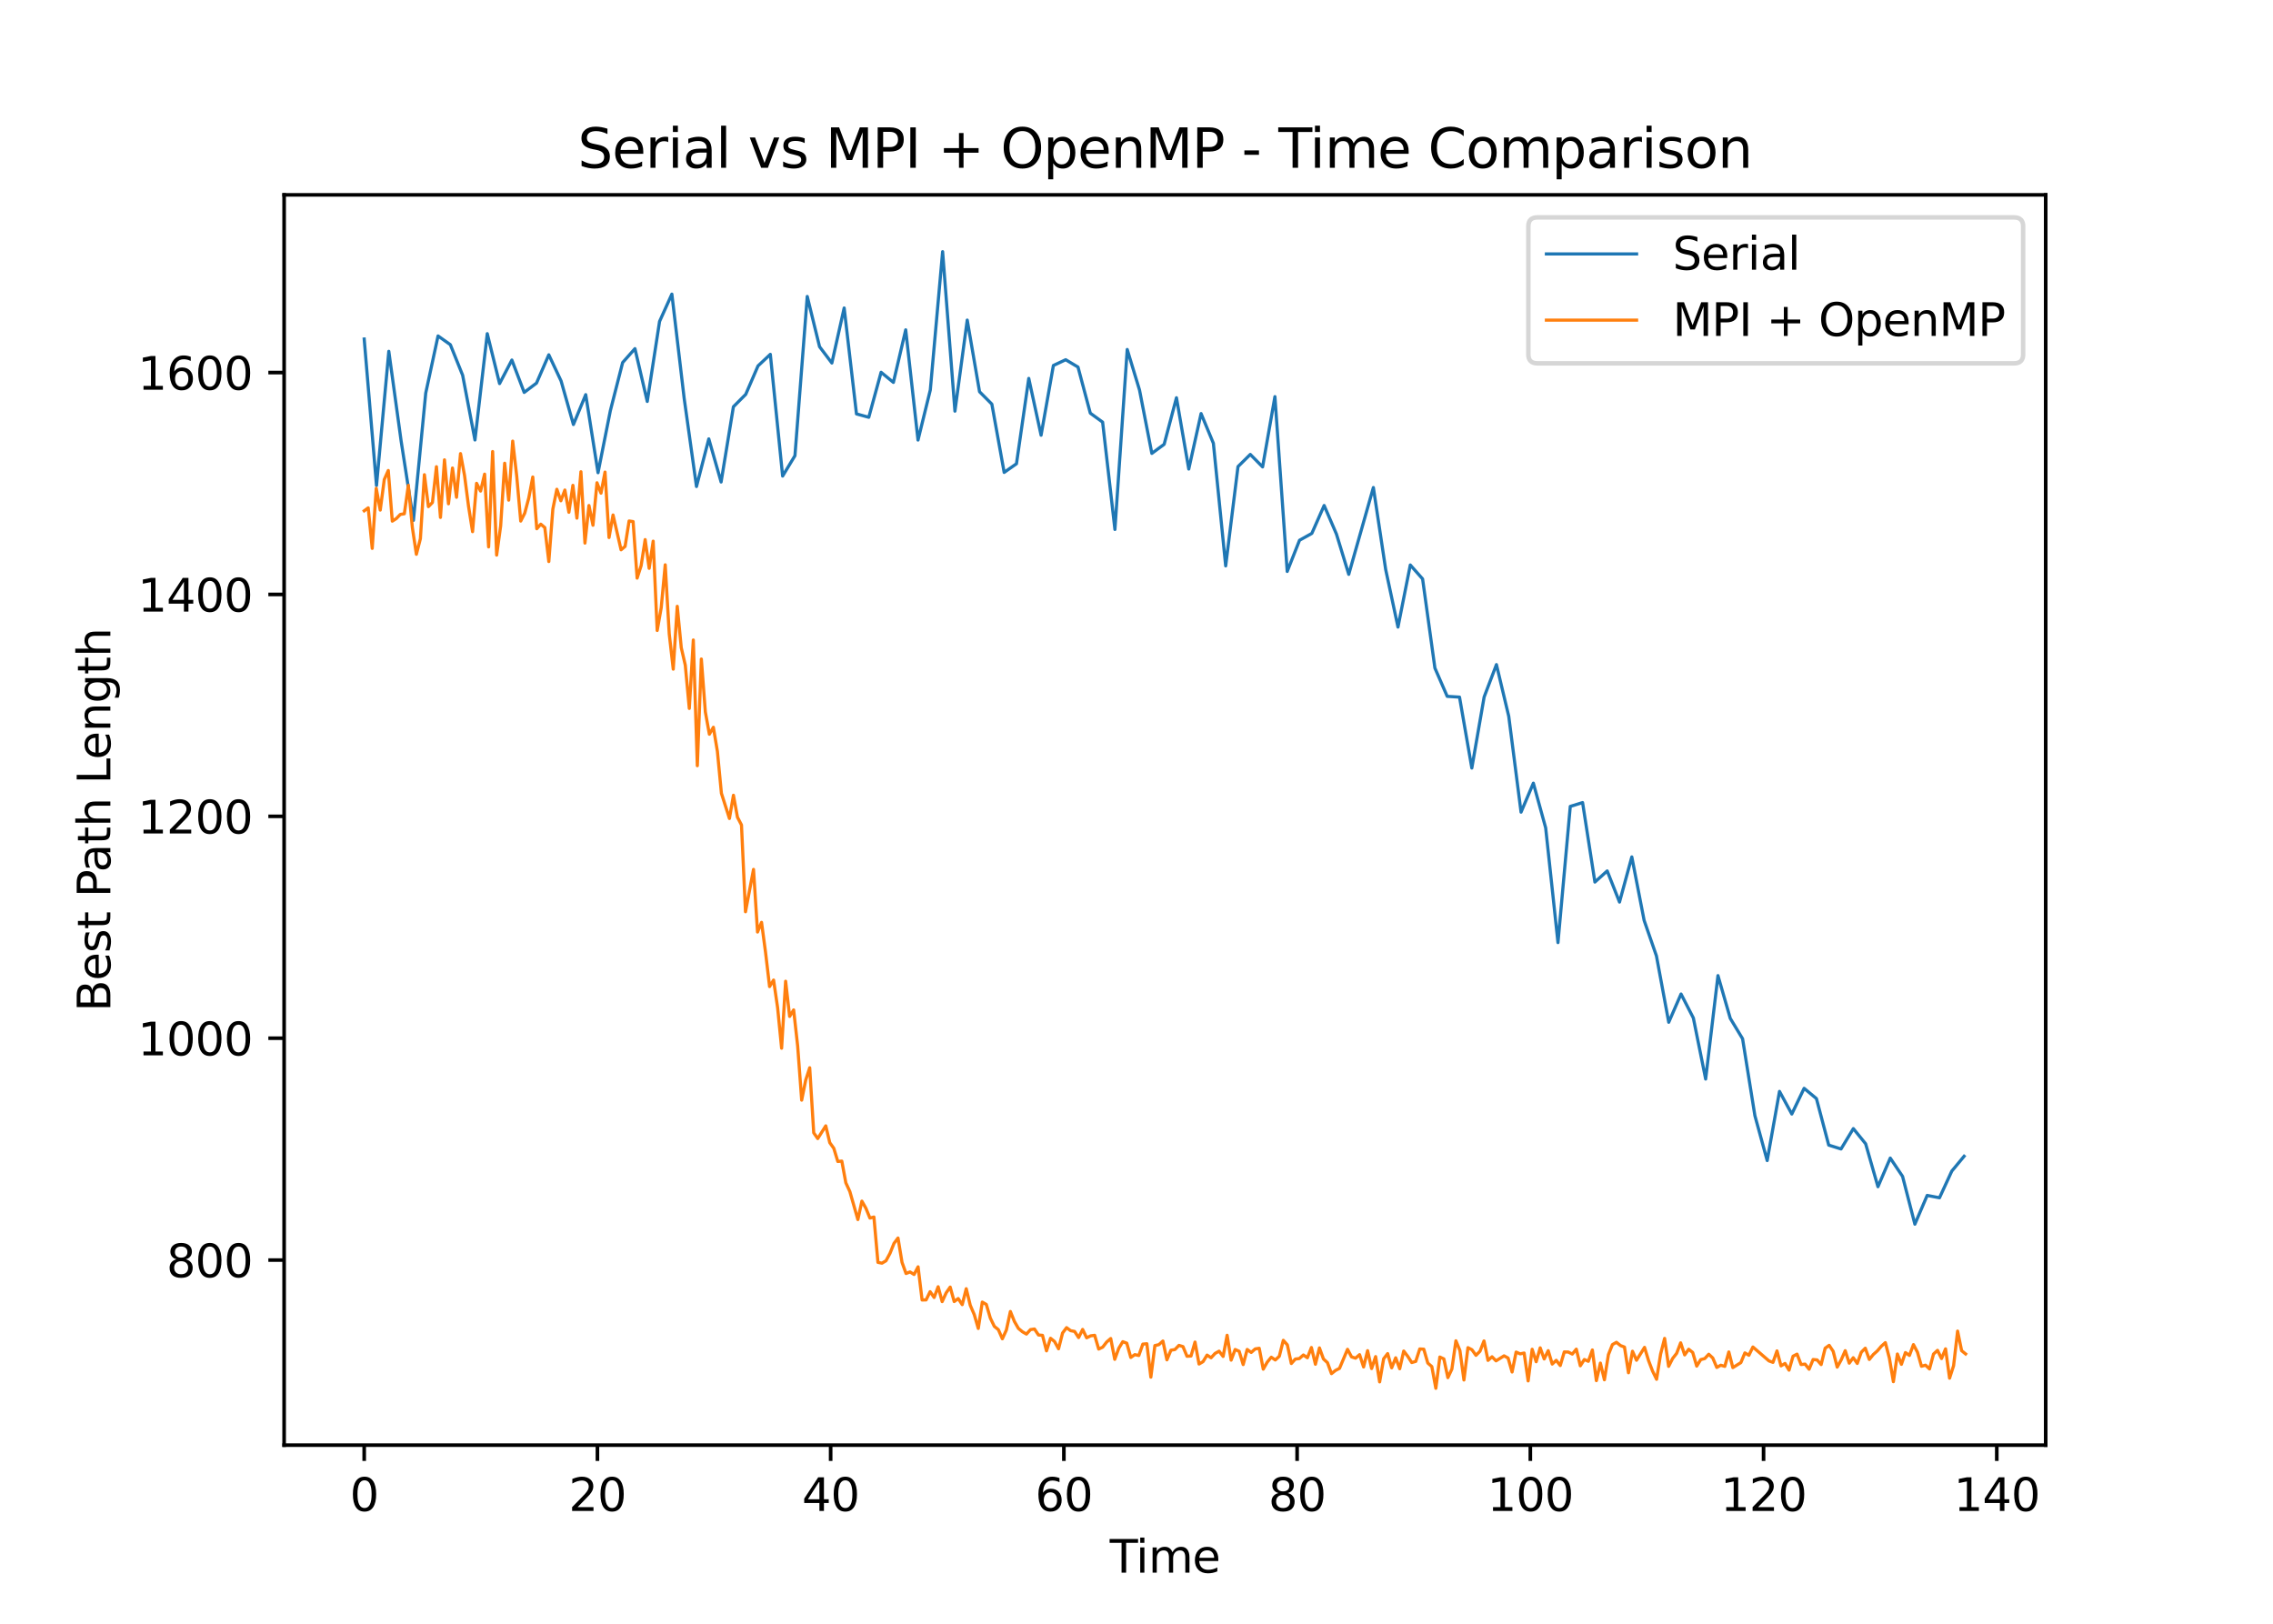 <?xml version="1.0" encoding="utf-8" standalone="no"?>
<!DOCTYPE svg PUBLIC "-//W3C//DTD SVG 1.1//EN"
  "http://www.w3.org/Graphics/SVG/1.1/DTD/svg11.dtd">
<svg xmlns:xlink="http://www.w3.org/1999/xlink" width="504pt" height="360pt" viewBox="0 0 504 360" xmlns="http://www.w3.org/2000/svg" version="1.1">
 <defs>
  <style type="text/css">*{stroke-linejoin: round; stroke-linecap: butt}</style>
 </defs>
 <g id="figure_1">
  <g id="patch_1">
   <path d="M 0 360 
L 504 360 
L 504 0 
L 0 0 
z
" style="fill: #ffffff"/>
  </g>
  <g id="axes_1">
   <g id="patch_2">
    <path d="M 63 320.4 
L 453.6 320.4 
L 453.6 43.2 
L 63 43.2 
z
" style="fill: #ffffff"/>
   </g>
   <g id="matplotlib.axis_1">
    <g id="xtick_1">
     <g id="line2d_1">
      <defs>
       <path id="m9b9da692f6" d="M 0 0 
L 0 3.5 
" style="stroke: #000000; stroke-width: 0.8"/>
      </defs>
      <g>
       <use xlink:href="#m9b9da692f6" x="80.755" y="320.4" style="stroke: #000000; stroke-width: 0.8"/>
      </g>
     </g>
     <g id="text_1">
      <!-- 0 -->
      <g transform="translate(77.573 334.998) scale(0.1 -0.1)">
       <defs>
        <path id="DejaVuSans-30" d="M 2034 4250 
Q 1547 4250 1301 3770 
Q 1056 3291 1056 2328 
Q 1056 1369 1301 889 
Q 1547 409 2034 409 
Q 2525 409 2770 889 
Q 3016 1369 3016 2328 
Q 3016 3291 2770 3770 
Q 2525 4250 2034 4250 
z
M 2034 4750 
Q 2819 4750 3233 4129 
Q 3647 3509 3647 2328 
Q 3647 1150 3233 529 
Q 2819 -91 2034 -91 
Q 1250 -91 836 529 
Q 422 1150 422 2328 
Q 422 3509 836 4129 
Q 1250 4750 2034 4750 
z
" transform="scale(0.016)"/>
       </defs>
       <use xlink:href="#DejaVuSans-30"/>
      </g>
     </g>
    </g>
    <g id="xtick_2">
     <g id="line2d_2">
      <g>
       <use xlink:href="#m9b9da692f6" x="132.469" y="320.4" style="stroke: #000000; stroke-width: 0.8"/>
      </g>
     </g>
     <g id="text_2">
      <!-- 20 -->
      <g transform="translate(126.106 334.998) scale(0.1 -0.1)">
       <defs>
        <path id="DejaVuSans-32" d="M 1228 531 
L 3431 531 
L 3431 0 
L 469 0 
L 469 531 
Q 828 903 1448 1529 
Q 2069 2156 2228 2338 
Q 2531 2678 2651 2914 
Q 2772 3150 2772 3378 
Q 2772 3750 2511 3984 
Q 2250 4219 1831 4219 
Q 1534 4219 1204 4116 
Q 875 4013 500 3803 
L 500 4441 
Q 881 4594 1212 4672 
Q 1544 4750 1819 4750 
Q 2544 4750 2975 4387 
Q 3406 4025 3406 3419 
Q 3406 3131 3298 2873 
Q 3191 2616 2906 2266 
Q 2828 2175 2409 1742 
Q 1991 1309 1228 531 
z
" transform="scale(0.016)"/>
       </defs>
       <use xlink:href="#DejaVuSans-32"/>
       <use xlink:href="#DejaVuSans-30" x="63.623"/>
      </g>
     </g>
    </g>
    <g id="xtick_3">
     <g id="line2d_3">
      <g>
       <use xlink:href="#m9b9da692f6" x="184.183" y="320.4" style="stroke: #000000; stroke-width: 0.8"/>
      </g>
     </g>
     <g id="text_3">
      <!-- 40 -->
      <g transform="translate(177.821 334.998) scale(0.1 -0.1)">
       <defs>
        <path id="DejaVuSans-34" d="M 2419 4116 
L 825 1625 
L 2419 1625 
L 2419 4116 
z
M 2253 4666 
L 3047 4666 
L 3047 1625 
L 3713 1625 
L 3713 1100 
L 3047 1100 
L 3047 0 
L 2419 0 
L 2419 1100 
L 313 1100 
L 313 1709 
L 2253 4666 
z
" transform="scale(0.016)"/>
       </defs>
       <use xlink:href="#DejaVuSans-34"/>
       <use xlink:href="#DejaVuSans-30" x="63.623"/>
      </g>
     </g>
    </g>
    <g id="xtick_4">
     <g id="line2d_4">
      <g>
       <use xlink:href="#m9b9da692f6" x="235.897" y="320.4" style="stroke: #000000; stroke-width: 0.8"/>
      </g>
     </g>
     <g id="text_4">
      <!-- 60 -->
      <g transform="translate(229.535 334.998) scale(0.1 -0.1)">
       <defs>
        <path id="DejaVuSans-36" d="M 2113 2584 
Q 1688 2584 1439 2293 
Q 1191 2003 1191 1497 
Q 1191 994 1439 701 
Q 1688 409 2113 409 
Q 2538 409 2786 701 
Q 3034 994 3034 1497 
Q 3034 2003 2786 2293 
Q 2538 2584 2113 2584 
z
M 3366 4563 
L 3366 3988 
Q 3128 4100 2886 4159 
Q 2644 4219 2406 4219 
Q 1781 4219 1451 3797 
Q 1122 3375 1075 2522 
Q 1259 2794 1537 2939 
Q 1816 3084 2150 3084 
Q 2853 3084 3261 2657 
Q 3669 2231 3669 1497 
Q 3669 778 3244 343 
Q 2819 -91 2113 -91 
Q 1303 -91 875 529 
Q 447 1150 447 2328 
Q 447 3434 972 4092 
Q 1497 4750 2381 4750 
Q 2619 4750 2861 4703 
Q 3103 4656 3366 4563 
z
" transform="scale(0.016)"/>
       </defs>
       <use xlink:href="#DejaVuSans-36"/>
       <use xlink:href="#DejaVuSans-30" x="63.623"/>
      </g>
     </g>
    </g>
    <g id="xtick_5">
     <g id="line2d_5">
      <g>
       <use xlink:href="#m9b9da692f6" x="287.612" y="320.4" style="stroke: #000000; stroke-width: 0.8"/>
      </g>
     </g>
     <g id="text_5">
      <!-- 80 -->
      <g transform="translate(281.249 334.998) scale(0.1 -0.1)">
       <defs>
        <path id="DejaVuSans-38" d="M 2034 2216 
Q 1584 2216 1326 1975 
Q 1069 1734 1069 1313 
Q 1069 891 1326 650 
Q 1584 409 2034 409 
Q 2484 409 2743 651 
Q 3003 894 3003 1313 
Q 3003 1734 2745 1975 
Q 2488 2216 2034 2216 
z
M 1403 2484 
Q 997 2584 770 2862 
Q 544 3141 544 3541 
Q 544 4100 942 4425 
Q 1341 4750 2034 4750 
Q 2731 4750 3128 4425 
Q 3525 4100 3525 3541 
Q 3525 3141 3298 2862 
Q 3072 2584 2669 2484 
Q 3125 2378 3379 2068 
Q 3634 1759 3634 1313 
Q 3634 634 3220 271 
Q 2806 -91 2034 -91 
Q 1263 -91 848 271 
Q 434 634 434 1313 
Q 434 1759 690 2068 
Q 947 2378 1403 2484 
z
M 1172 3481 
Q 1172 3119 1398 2916 
Q 1625 2713 2034 2713 
Q 2441 2713 2670 2916 
Q 2900 3119 2900 3481 
Q 2900 3844 2670 4047 
Q 2441 4250 2034 4250 
Q 1625 4250 1398 4047 
Q 1172 3844 1172 3481 
z
" transform="scale(0.016)"/>
       </defs>
       <use xlink:href="#DejaVuSans-38"/>
       <use xlink:href="#DejaVuSans-30" x="63.623"/>
      </g>
     </g>
    </g>
    <g id="xtick_6">
     <g id="line2d_6">
      <g>
       <use xlink:href="#m9b9da692f6" x="339.326" y="320.4" style="stroke: #000000; stroke-width: 0.8"/>
      </g>
     </g>
     <g id="text_6">
      <!-- 100 -->
      <g transform="translate(329.782 334.998) scale(0.1 -0.1)">
       <defs>
        <path id="DejaVuSans-31" d="M 794 531 
L 1825 531 
L 1825 4091 
L 703 3866 
L 703 4441 
L 1819 4666 
L 2450 4666 
L 2450 531 
L 3481 531 
L 3481 0 
L 794 0 
L 794 531 
z
" transform="scale(0.016)"/>
       </defs>
       <use xlink:href="#DejaVuSans-31"/>
       <use xlink:href="#DejaVuSans-30" x="63.623"/>
       <use xlink:href="#DejaVuSans-30" x="127.246"/>
      </g>
     </g>
    </g>
    <g id="xtick_7">
     <g id="line2d_7">
      <g>
       <use xlink:href="#m9b9da692f6" x="391.04" y="320.4" style="stroke: #000000; stroke-width: 0.8"/>
      </g>
     </g>
     <g id="text_7">
      <!-- 120 -->
      <g transform="translate(381.496 334.998) scale(0.1 -0.1)">
       <use xlink:href="#DejaVuSans-31"/>
       <use xlink:href="#DejaVuSans-32" x="63.623"/>
       <use xlink:href="#DejaVuSans-30" x="127.246"/>
      </g>
     </g>
    </g>
    <g id="xtick_8">
     <g id="line2d_8">
      <g>
       <use xlink:href="#m9b9da692f6" x="442.754" y="320.4" style="stroke: #000000; stroke-width: 0.8"/>
      </g>
     </g>
     <g id="text_8">
      <!-- 140 -->
      <g transform="translate(433.211 334.998) scale(0.1 -0.1)">
       <use xlink:href="#DejaVuSans-31"/>
       <use xlink:href="#DejaVuSans-34" x="63.623"/>
       <use xlink:href="#DejaVuSans-30" x="127.246"/>
      </g>
     </g>
    </g>
    <g id="text_9">
     <!-- Time -->
     <g transform="translate(246.066 348.677) scale(0.1 -0.1)">
      <defs>
       <path id="DejaVuSans-54" d="M -19 4666 
L 3928 4666 
L 3928 4134 
L 2272 4134 
L 2272 0 
L 1638 0 
L 1638 4134 
L -19 4134 
L -19 4666 
z
" transform="scale(0.016)"/>
       <path id="DejaVuSans-69" d="M 603 3500 
L 1178 3500 
L 1178 0 
L 603 0 
L 603 3500 
z
M 603 4863 
L 1178 4863 
L 1178 4134 
L 603 4134 
L 603 4863 
z
" transform="scale(0.016)"/>
       <path id="DejaVuSans-6d" d="M 3328 2828 
Q 3544 3216 3844 3400 
Q 4144 3584 4550 3584 
Q 5097 3584 5394 3201 
Q 5691 2819 5691 2113 
L 5691 0 
L 5113 0 
L 5113 2094 
Q 5113 2597 4934 2840 
Q 4756 3084 4391 3084 
Q 3944 3084 3684 2787 
Q 3425 2491 3425 1978 
L 3425 0 
L 2847 0 
L 2847 2094 
Q 2847 2600 2669 2842 
Q 2491 3084 2119 3084 
Q 1678 3084 1418 2786 
Q 1159 2488 1159 1978 
L 1159 0 
L 581 0 
L 581 3500 
L 1159 3500 
L 1159 2956 
Q 1356 3278 1631 3431 
Q 1906 3584 2284 3584 
Q 2666 3584 2933 3390 
Q 3200 3197 3328 2828 
z
" transform="scale(0.016)"/>
       <path id="DejaVuSans-65" d="M 3597 1894 
L 3597 1613 
L 953 1613 
Q 991 1019 1311 708 
Q 1631 397 2203 397 
Q 2534 397 2845 478 
Q 3156 559 3463 722 
L 3463 178 
Q 3153 47 2828 -22 
Q 2503 -91 2169 -91 
Q 1331 -91 842 396 
Q 353 884 353 1716 
Q 353 2575 817 3079 
Q 1281 3584 2069 3584 
Q 2775 3584 3186 3129 
Q 3597 2675 3597 1894 
z
M 3022 2063 
Q 3016 2534 2758 2815 
Q 2500 3097 2075 3097 
Q 1594 3097 1305 2825 
Q 1016 2553 972 2059 
L 3022 2063 
z
" transform="scale(0.016)"/>
      </defs>
      <use xlink:href="#DejaVuSans-54"/>
      <use xlink:href="#DejaVuSans-69" x="57.959"/>
      <use xlink:href="#DejaVuSans-6d" x="85.742"/>
      <use xlink:href="#DejaVuSans-65" x="183.154"/>
     </g>
    </g>
   </g>
   <g id="matplotlib.axis_2">
    <g id="ytick_1">
     <g id="line2d_9">
      <defs>
       <path id="m397fc8964d" d="M 0 0 
L -3.5 0 
" style="stroke: #000000; stroke-width: 0.8"/>
      </defs>
      <g>
       <use xlink:href="#m397fc8964d" x="63" y="279.371" style="stroke: #000000; stroke-width: 0.8"/>
      </g>
     </g>
     <g id="text_10">
      <!-- 800 -->
      <g transform="translate(36.913 283.171) scale(0.1 -0.1)">
       <use xlink:href="#DejaVuSans-38"/>
       <use xlink:href="#DejaVuSans-30" x="63.623"/>
       <use xlink:href="#DejaVuSans-30" x="127.246"/>
      </g>
     </g>
    </g>
    <g id="ytick_2">
     <g id="line2d_10">
      <g>
       <use xlink:href="#m397fc8964d" x="63" y="230.18" style="stroke: #000000; stroke-width: 0.8"/>
      </g>
     </g>
     <g id="text_11">
      <!-- 1000 -->
      <g transform="translate(30.55 233.979) scale(0.1 -0.1)">
       <use xlink:href="#DejaVuSans-31"/>
       <use xlink:href="#DejaVuSans-30" x="63.623"/>
       <use xlink:href="#DejaVuSans-30" x="127.246"/>
       <use xlink:href="#DejaVuSans-30" x="190.869"/>
      </g>
     </g>
    </g>
    <g id="ytick_3">
     <g id="line2d_11">
      <g>
       <use xlink:href="#m397fc8964d" x="63" y="180.988" style="stroke: #000000; stroke-width: 0.8"/>
      </g>
     </g>
     <g id="text_12">
      <!-- 1200 -->
      <g transform="translate(30.55 184.787) scale(0.1 -0.1)">
       <use xlink:href="#DejaVuSans-31"/>
       <use xlink:href="#DejaVuSans-32" x="63.623"/>
       <use xlink:href="#DejaVuSans-30" x="127.246"/>
       <use xlink:href="#DejaVuSans-30" x="190.869"/>
      </g>
     </g>
    </g>
    <g id="ytick_4">
     <g id="line2d_12">
      <g>
       <use xlink:href="#m397fc8964d" x="63" y="131.796" style="stroke: #000000; stroke-width: 0.8"/>
      </g>
     </g>
     <g id="text_13">
      <!-- 1400 -->
      <g transform="translate(30.55 135.595) scale(0.1 -0.1)">
       <use xlink:href="#DejaVuSans-31"/>
       <use xlink:href="#DejaVuSans-34" x="63.623"/>
       <use xlink:href="#DejaVuSans-30" x="127.246"/>
       <use xlink:href="#DejaVuSans-30" x="190.869"/>
      </g>
     </g>
    </g>
    <g id="ytick_5">
     <g id="line2d_13">
      <g>
       <use xlink:href="#m397fc8964d" x="63" y="82.605" style="stroke: #000000; stroke-width: 0.8"/>
      </g>
     </g>
     <g id="text_14">
      <!-- 1600 -->
      <g transform="translate(30.55 86.404) scale(0.1 -0.1)">
       <use xlink:href="#DejaVuSans-31"/>
       <use xlink:href="#DejaVuSans-36" x="63.623"/>
       <use xlink:href="#DejaVuSans-30" x="127.246"/>
       <use xlink:href="#DejaVuSans-30" x="190.869"/>
      </g>
     </g>
    </g>
    <g id="text_15">
     <!-- Best Path Length -->
     <g transform="translate(24.47 224.28) rotate(-90) scale(0.1 -0.1)">
      <defs>
       <path id="DejaVuSans-42" d="M 1259 2228 
L 1259 519 
L 2272 519 
Q 2781 519 3026 730 
Q 3272 941 3272 1375 
Q 3272 1813 3026 2020 
Q 2781 2228 2272 2228 
L 1259 2228 
z
M 1259 4147 
L 1259 2741 
L 2194 2741 
Q 2656 2741 2882 2914 
Q 3109 3088 3109 3444 
Q 3109 3797 2882 3972 
Q 2656 4147 2194 4147 
L 1259 4147 
z
M 628 4666 
L 2241 4666 
Q 2963 4666 3353 4366 
Q 3744 4066 3744 3513 
Q 3744 3084 3544 2831 
Q 3344 2578 2956 2516 
Q 3422 2416 3680 2098 
Q 3938 1781 3938 1306 
Q 3938 681 3513 340 
Q 3088 0 2303 0 
L 628 0 
L 628 4666 
z
" transform="scale(0.016)"/>
       <path id="DejaVuSans-73" d="M 2834 3397 
L 2834 2853 
Q 2591 2978 2328 3040 
Q 2066 3103 1784 3103 
Q 1356 3103 1142 2972 
Q 928 2841 928 2578 
Q 928 2378 1081 2264 
Q 1234 2150 1697 2047 
L 1894 2003 
Q 2506 1872 2764 1633 
Q 3022 1394 3022 966 
Q 3022 478 2636 193 
Q 2250 -91 1575 -91 
Q 1294 -91 989 -36 
Q 684 19 347 128 
L 347 722 
Q 666 556 975 473 
Q 1284 391 1588 391 
Q 1994 391 2212 530 
Q 2431 669 2431 922 
Q 2431 1156 2273 1281 
Q 2116 1406 1581 1522 
L 1381 1569 
Q 847 1681 609 1914 
Q 372 2147 372 2553 
Q 372 3047 722 3315 
Q 1072 3584 1716 3584 
Q 2034 3584 2315 3537 
Q 2597 3491 2834 3397 
z
" transform="scale(0.016)"/>
       <path id="DejaVuSans-74" d="M 1172 4494 
L 1172 3500 
L 2356 3500 
L 2356 3053 
L 1172 3053 
L 1172 1153 
Q 1172 725 1289 603 
Q 1406 481 1766 481 
L 2356 481 
L 2356 0 
L 1766 0 
Q 1100 0 847 248 
Q 594 497 594 1153 
L 594 3053 
L 172 3053 
L 172 3500 
L 594 3500 
L 594 4494 
L 1172 4494 
z
" transform="scale(0.016)"/>
       <path id="DejaVuSans-20" transform="scale(0.016)"/>
       <path id="DejaVuSans-50" d="M 1259 4147 
L 1259 2394 
L 2053 2394 
Q 2494 2394 2734 2622 
Q 2975 2850 2975 3272 
Q 2975 3691 2734 3919 
Q 2494 4147 2053 4147 
L 1259 4147 
z
M 628 4666 
L 2053 4666 
Q 2838 4666 3239 4311 
Q 3641 3956 3641 3272 
Q 3641 2581 3239 2228 
Q 2838 1875 2053 1875 
L 1259 1875 
L 1259 0 
L 628 0 
L 628 4666 
z
" transform="scale(0.016)"/>
       <path id="DejaVuSans-61" d="M 2194 1759 
Q 1497 1759 1228 1600 
Q 959 1441 959 1056 
Q 959 750 1161 570 
Q 1363 391 1709 391 
Q 2188 391 2477 730 
Q 2766 1069 2766 1631 
L 2766 1759 
L 2194 1759 
z
M 3341 1997 
L 3341 0 
L 2766 0 
L 2766 531 
Q 2569 213 2275 61 
Q 1981 -91 1556 -91 
Q 1019 -91 701 211 
Q 384 513 384 1019 
Q 384 1609 779 1909 
Q 1175 2209 1959 2209 
L 2766 2209 
L 2766 2266 
Q 2766 2663 2505 2880 
Q 2244 3097 1772 3097 
Q 1472 3097 1187 3025 
Q 903 2953 641 2809 
L 641 3341 
Q 956 3463 1253 3523 
Q 1550 3584 1831 3584 
Q 2591 3584 2966 3190 
Q 3341 2797 3341 1997 
z
" transform="scale(0.016)"/>
       <path id="DejaVuSans-68" d="M 3513 2113 
L 3513 0 
L 2938 0 
L 2938 2094 
Q 2938 2591 2744 2837 
Q 2550 3084 2163 3084 
Q 1697 3084 1428 2787 
Q 1159 2491 1159 1978 
L 1159 0 
L 581 0 
L 581 4863 
L 1159 4863 
L 1159 2956 
Q 1366 3272 1645 3428 
Q 1925 3584 2291 3584 
Q 2894 3584 3203 3211 
Q 3513 2838 3513 2113 
z
" transform="scale(0.016)"/>
       <path id="DejaVuSans-4c" d="M 628 4666 
L 1259 4666 
L 1259 531 
L 3531 531 
L 3531 0 
L 628 0 
L 628 4666 
z
" transform="scale(0.016)"/>
       <path id="DejaVuSans-6e" d="M 3513 2113 
L 3513 0 
L 2938 0 
L 2938 2094 
Q 2938 2591 2744 2837 
Q 2550 3084 2163 3084 
Q 1697 3084 1428 2787 
Q 1159 2491 1159 1978 
L 1159 0 
L 581 0 
L 581 3500 
L 1159 3500 
L 1159 2956 
Q 1366 3272 1645 3428 
Q 1925 3584 2291 3584 
Q 2894 3584 3203 3211 
Q 3513 2838 3513 2113 
z
" transform="scale(0.016)"/>
       <path id="DejaVuSans-67" d="M 2906 1791 
Q 2906 2416 2648 2759 
Q 2391 3103 1925 3103 
Q 1463 3103 1205 2759 
Q 947 2416 947 1791 
Q 947 1169 1205 825 
Q 1463 481 1925 481 
Q 2391 481 2648 825 
Q 2906 1169 2906 1791 
z
M 3481 434 
Q 3481 -459 3084 -895 
Q 2688 -1331 1869 -1331 
Q 1566 -1331 1297 -1286 
Q 1028 -1241 775 -1147 
L 775 -588 
Q 1028 -725 1275 -790 
Q 1522 -856 1778 -856 
Q 2344 -856 2625 -561 
Q 2906 -266 2906 331 
L 2906 616 
Q 2728 306 2450 153 
Q 2172 0 1784 0 
Q 1141 0 747 490 
Q 353 981 353 1791 
Q 353 2603 747 3093 
Q 1141 3584 1784 3584 
Q 2172 3584 2450 3431 
Q 2728 3278 2906 2969 
L 2906 3500 
L 3481 3500 
L 3481 434 
z
" transform="scale(0.016)"/>
      </defs>
      <use xlink:href="#DejaVuSans-42"/>
      <use xlink:href="#DejaVuSans-65" x="68.604"/>
      <use xlink:href="#DejaVuSans-73" x="130.127"/>
      <use xlink:href="#DejaVuSans-74" x="182.227"/>
      <use xlink:href="#DejaVuSans-20" x="221.436"/>
      <use xlink:href="#DejaVuSans-50" x="253.223"/>
      <use xlink:href="#DejaVuSans-61" x="309.025"/>
      <use xlink:href="#DejaVuSans-74" x="370.305"/>
      <use xlink:href="#DejaVuSans-68" x="409.514"/>
      <use xlink:href="#DejaVuSans-20" x="472.893"/>
      <use xlink:href="#DejaVuSans-4c" x="504.68"/>
      <use xlink:href="#DejaVuSans-65" x="558.643"/>
      <use xlink:href="#DejaVuSans-6e" x="620.166"/>
      <use xlink:href="#DejaVuSans-67" x="683.545"/>
      <use xlink:href="#DejaVuSans-74" x="747.021"/>
      <use xlink:href="#DejaVuSans-68" x="786.23"/>
     </g>
    </g>
   </g>
   <g id="line2d_14">
    <path d="M 80.755 75.167 
L 83.483 107.651 
L 86.212 77.894 
L 88.941 97.761 
L 91.67 115.371 
L 94.399 87.152 
L 97.128 74.485 
L 99.857 76.419 
L 102.585 83.2 
L 105.314 97.549 
L 108.043 73.979 
L 110.772 85.044 
L 113.501 79.823 
L 116.23 87.002 
L 118.959 84.939 
L 121.688 78.664 
L 124.416 84.476 
L 127.145 94.12 
L 129.874 87.499 
L 132.603 104.802 
L 135.332 91.068 
L 138.061 80.381 
L 140.79 77.299 
L 143.519 89.004 
L 146.247 71.266 
L 148.976 65.208 
L 151.705 88.333 
L 154.434 107.865 
L 157.163 97.305 
L 159.892 106.866 
L 162.621 90.178 
L 165.349 87.44 
L 168.078 81.124 
L 170.807 78.559 
L 173.536 105.548 
L 176.265 101.032 
L 178.994 65.729 
L 181.723 76.869 
L 184.452 80.484 
L 187.18 68.285 
L 189.909 91.767 
L 192.638 92.517 
L 195.367 82.538 
L 198.096 84.781 
L 200.825 73.128 
L 203.554 97.566 
L 206.282 86.454 
L 209.011 55.8 
L 211.74 91.157 
L 214.469 70.968 
L 217.198 86.85 
L 219.927 89.597 
L 222.656 104.738 
L 225.385 102.82 
L 228.113 83.896 
L 230.842 96.491 
L 233.571 81.03 
L 236.3 79.756 
L 239.029 81.382 
L 241.758 91.604 
L 244.487 93.589 
L 247.215 117.386 
L 249.944 77.486 
L 252.673 86.493 
L 255.402 100.52 
L 258.131 98.506 
L 260.86 88.185 
L 263.589 103.991 
L 266.318 91.695 
L 269.046 98.275 
L 271.775 125.463 
L 274.504 103.445 
L 277.233 100.751 
L 279.962 103.518 
L 282.691 87.939 
L 285.42 126.695 
L 288.148 119.779 
L 290.877 118.261 
L 293.606 112.075 
L 296.335 118.414 
L 299.064 127.337 
L 304.522 108.091 
L 307.251 126.262 
L 309.979 139.027 
L 312.708 125.264 
L 315.437 128.35 
L 318.166 148.116 
L 320.895 154.388 
L 323.624 154.557 
L 326.353 170.279 
L 329.082 154.53 
L 331.81 147.351 
L 334.539 158.805 
L 337.268 180.061 
L 339.997 173.636 
L 342.726 183.541 
L 345.455 208.981 
L 348.184 178.787 
L 350.912 177.943 
L 353.641 195.563 
L 356.37 193.094 
L 359.099 199.998 
L 361.828 189.988 
L 364.557 204.059 
L 367.286 211.932 
L 370.015 226.648 
L 372.743 220.383 
L 375.472 225.696 
L 378.201 239.235 
L 380.93 216.305 
L 383.659 225.784 
L 386.388 230.301 
L 389.117 247.348 
L 391.845 257.311 
L 394.574 241.975 
L 397.303 246.99 
L 400.032 241.292 
L 402.761 243.564 
L 405.49 253.881 
L 408.219 254.738 
L 410.948 250.224 
L 413.676 253.591 
L 416.405 263.107 
L 419.134 256.757 
L 421.863 260.822 
L 424.592 271.414 
L 427.321 265.038 
L 430.05 265.559 
L 432.778 259.644 
L 435.507 256.354 
L 435.507 256.354 
" clip-path="url(#p388d1ff023)" style="fill: none; stroke: #1f77b4; stroke-width: 0.7; stroke-linecap: square"/>
   </g>
   <g id="line2d_15">
    <path d="M 80.755 113.256 
L 81.644 112.599 
L 82.534 121.582 
L 83.424 108.27 
L 84.314 113.089 
L 85.204 106.327 
L 86.094 104.315 
L 86.984 115.546 
L 87.874 114.975 
L 88.764 114.053 
L 89.654 113.908 
L 90.544 107.599 
L 91.434 116.97 
L 92.324 122.89 
L 93.214 119.434 
L 94.104 105.25 
L 94.994 112.326 
L 95.884 111.416 
L 96.774 103.479 
L 97.664 114.712 
L 98.554 101.954 
L 99.444 111.694 
L 100.333 103.767 
L 101.223 110.253 
L 102.113 100.574 
L 103.003 105.407 
L 103.893 112.27 
L 104.783 117.873 
L 105.673 107.156 
L 106.563 108.875 
L 107.453 105.12 
L 108.343 121.25 
L 109.233 100.114 
L 110.123 123.07 
L 111.013 116.591 
L 111.903 102.704 
L 112.793 110.892 
L 113.683 97.805 
L 114.573 105.55 
L 115.463 115.526 
L 116.353 113.772 
L 117.243 110.413 
L 118.133 105.759 
L 119.022 117.223 
L 119.912 116.217 
L 120.802 116.972 
L 121.692 124.499 
L 122.582 112.882 
L 123.472 108.477 
L 124.362 111.032 
L 125.252 108.647 
L 126.142 113.576 
L 127.032 107.606 
L 127.922 114.877 
L 128.812 104.596 
L 129.702 120.406 
L 130.592 112.08 
L 131.482 116.451 
L 132.372 107.036 
L 133.262 109.338 
L 134.152 104.667 
L 135.042 119.174 
L 135.932 114.178 
L 137.711 121.896 
L 138.601 121.149 
L 139.491 115.506 
L 140.381 115.642 
L 141.271 128.173 
L 142.161 125.411 
L 143.051 119.636 
L 143.941 126.001 
L 144.831 119.985 
L 145.721 139.783 
L 146.611 134.755 
L 147.501 125.227 
L 148.391 140.528 
L 149.281 148.359 
L 150.171 134.428 
L 151.061 143.602 
L 151.951 147.476 
L 152.841 157.064 
L 153.731 141.895 
L 154.621 169.765 
L 155.511 146.114 
L 156.4 157.841 
L 157.29 162.785 
L 158.18 161.245 
L 159.07 166.59 
L 159.96 175.877 
L 161.74 181.465 
L 162.63 176.32 
L 163.52 181.192 
L 164.41 182.899 
L 165.3 202.143 
L 167.08 192.757 
L 167.97 206.639 
L 168.86 204.497 
L 169.75 211.165 
L 170.64 218.733 
L 171.53 217.291 
L 172.42 223.396 
L 173.31 232.398 
L 174.2 217.552 
L 175.089 225.352 
L 175.979 223.91 
L 176.869 231.924 
L 177.759 243.912 
L 178.649 239.484 
L 179.539 236.732 
L 180.429 251.162 
L 181.319 252.431 
L 183.099 249.613 
L 183.989 253.348 
L 184.879 254.586 
L 185.769 257.507 
L 186.659 257.43 
L 187.549 262.24 
L 188.439 264.174 
L 190.219 270.388 
L 191.109 266.308 
L 191.999 267.88 
L 192.889 270.055 
L 193.778 269.828 
L 194.668 279.88 
L 195.558 280.056 
L 196.448 279.531 
L 197.338 277.885 
L 198.228 275.669 
L 199.118 274.484 
L 200.008 279.877 
L 200.898 282.345 
L 201.788 282.002 
L 202.678 282.567 
L 203.568 280.869 
L 204.458 288.223 
L 205.348 288.203 
L 206.238 286.376 
L 207.128 287.667 
L 208.018 285.285 
L 208.908 288.583 
L 209.798 286.636 
L 210.688 285.361 
L 211.578 288.568 
L 212.467 287.905 
L 213.357 289.252 
L 214.247 285.725 
L 215.137 289.387 
L 216.027 291.468 
L 216.917 294.53 
L 217.807 288.687 
L 218.697 289.203 
L 219.587 292.228 
L 220.477 294.069 
L 221.367 294.792 
L 222.257 296.823 
L 223.147 294.878 
L 224.037 290.773 
L 224.927 292.981 
L 225.817 294.527 
L 226.707 295.266 
L 227.597 295.776 
L 228.487 294.79 
L 229.377 294.654 
L 230.267 295.979 
L 231.156 296.059 
L 232.046 299.499 
L 232.936 296.711 
L 233.826 297.422 
L 234.716 299.04 
L 235.606 295.543 
L 236.496 294.356 
L 237.386 295.021 
L 238.276 295.192 
L 239.166 296.551 
L 240.056 294.75 
L 240.946 296.604 
L 241.836 296.172 
L 242.726 296.05 
L 243.616 299.1 
L 244.506 298.677 
L 245.396 297.53 
L 246.286 296.764 
L 247.176 301.373 
L 248.066 298.94 
L 248.956 297.468 
L 249.845 297.796 
L 250.735 300.959 
L 251.625 300.337 
L 252.515 300.526 
L 253.405 298.004 
L 254.295 297.92 
L 255.185 305.326 
L 256.075 298.329 
L 256.965 298.122 
L 257.855 297.321 
L 258.745 301.488 
L 259.635 299.355 
L 260.525 299.207 
L 261.415 298.283 
L 262.305 298.558 
L 263.195 300.698 
L 264.085 300.642 
L 264.975 297.549 
L 265.865 302.418 
L 266.755 301.888 
L 267.644 300.438 
L 268.534 301.03 
L 269.424 300.064 
L 270.314 299.567 
L 271.204 300.74 
L 272.094 296.044 
L 272.984 301.554 
L 273.874 299.198 
L 274.764 299.597 
L 275.654 302.538 
L 276.544 299.19 
L 277.434 299.85 
L 278.324 299.067 
L 279.214 298.929 
L 280.104 303.559 
L 280.994 301.995 
L 281.884 300.911 
L 282.774 301.519 
L 283.664 300.701 
L 284.554 297.164 
L 285.444 298.167 
L 286.333 302.304 
L 287.223 301.314 
L 288.113 301.204 
L 289.003 300.415 
L 289.893 301.03 
L 290.783 298.762 
L 291.673 302.466 
L 292.563 298.847 
L 293.453 301.293 
L 294.343 302.116 
L 295.233 304.548 
L 296.123 303.841 
L 297.013 303.38 
L 298.793 299.16 
L 299.683 300.835 
L 300.573 301.122 
L 301.463 300.34 
L 302.353 303.068 
L 303.243 299.458 
L 304.133 303.42 
L 305.022 300.775 
L 305.912 306.38 
L 306.802 301.253 
L 307.692 300.107 
L 308.582 303.255 
L 309.472 301.037 
L 310.362 303.464 
L 311.252 299.542 
L 312.142 300.711 
L 313.032 302.09 
L 313.922 301.834 
L 314.812 299.074 
L 315.702 299.133 
L 316.592 302.207 
L 317.482 302.984 
L 318.372 307.8 
L 319.262 300.869 
L 320.152 301.283 
L 321.042 305.436 
L 321.932 303.53 
L 322.822 297.272 
L 323.711 299.429 
L 324.601 305.957 
L 325.491 298.79 
L 326.381 299.254 
L 327.271 300.49 
L 328.161 299.589 
L 329.051 297.302 
L 329.941 301.61 
L 330.831 300.812 
L 331.721 301.71 
L 333.501 300.604 
L 334.391 301.088 
L 335.281 304.186 
L 336.171 299.767 
L 337.061 300.168 
L 337.951 299.983 
L 338.841 306.159 
L 339.731 299.147 
L 340.621 301.912 
L 341.511 298.833 
L 342.4 301.293 
L 343.29 299.453 
L 344.18 302.427 
L 345.07 301.596 
L 345.96 302.753 
L 346.85 299.74 
L 347.74 299.759 
L 348.63 300.216 
L 349.52 299.123 
L 350.41 302.811 
L 351.3 301.416 
L 352.19 301.816 
L 353.08 299.303 
L 353.97 306.099 
L 354.86 302.211 
L 355.75 305.908 
L 356.64 300.328 
L 357.53 298.106 
L 358.42 297.605 
L 359.31 298.319 
L 360.2 298.66 
L 361.089 304.352 
L 361.979 299.586 
L 362.869 301.582 
L 364.649 298.725 
L 365.539 301.653 
L 366.429 303.983 
L 367.319 305.802 
L 368.209 300.216 
L 369.099 296.739 
L 369.989 302.936 
L 370.879 301.188 
L 371.769 300.051 
L 372.659 297.722 
L 373.549 300.395 
L 374.439 299.144 
L 375.329 299.854 
L 376.219 302.88 
L 377.109 301.439 
L 377.999 301.209 
L 378.889 300.25 
L 379.778 301.08 
L 380.668 303.179 
L 381.558 302.68 
L 382.448 302.935 
L 383.338 299.744 
L 384.228 303.213 
L 386.008 302.107 
L 386.898 299.955 
L 387.788 300.474 
L 388.678 298.646 
L 392.238 301.727 
L 393.128 302.05 
L 394.018 299.512 
L 394.908 302.828 
L 395.798 302.291 
L 396.688 303.778 
L 397.578 300.682 
L 398.467 300.226 
L 399.357 302.531 
L 400.247 302.432 
L 401.137 303.574 
L 402.027 301.419 
L 402.917 301.514 
L 403.807 302.541 
L 404.697 298.917 
L 405.587 298.274 
L 406.477 299.606 
L 407.367 303.103 
L 408.257 301.494 
L 409.147 299.462 
L 410.037 302.226 
L 410.927 301.02 
L 411.817 302.292 
L 412.707 299.802 
L 413.597 298.913 
L 414.487 301.405 
L 415.377 300.307 
L 416.267 299.514 
L 417.156 298.469 
L 418.046 297.676 
L 418.936 301.1 
L 419.826 306.333 
L 420.716 300.197 
L 421.606 302.484 
L 422.496 299.881 
L 423.386 300.514 
L 424.276 298.115 
L 425.166 299.798 
L 426.056 302.917 
L 426.946 302.667 
L 427.836 303.51 
L 428.726 300.201 
L 429.616 299.386 
L 430.506 301.203 
L 431.396 299.056 
L 432.286 305.554 
L 433.176 302.796 
L 434.066 295.119 
L 434.956 299.459 
L 435.845 300.185 
L 435.845 300.185 
" clip-path="url(#p388d1ff023)" style="fill: none; stroke: #ff7f0e; stroke-width: 0.7; stroke-linecap: square"/>
   </g>
   <g id="patch_3">
    <path d="M 63 320.4 
L 63 43.2 
" style="fill: none; stroke: #000000; stroke-width: 0.8; stroke-linejoin: miter; stroke-linecap: square"/>
   </g>
   <g id="patch_4">
    <path d="M 453.6 320.4 
L 453.6 43.2 
" style="fill: none; stroke: #000000; stroke-width: 0.8; stroke-linejoin: miter; stroke-linecap: square"/>
   </g>
   <g id="patch_5">
    <path d="M 63 320.4 
L 453.6 320.4 
" style="fill: none; stroke: #000000; stroke-width: 0.8; stroke-linejoin: miter; stroke-linecap: square"/>
   </g>
   <g id="patch_6">
    <path d="M 63 43.2 
L 453.6 43.2 
" style="fill: none; stroke: #000000; stroke-width: 0.8; stroke-linejoin: miter; stroke-linecap: square"/>
   </g>
   <g id="text_16">
    <!-- Serial vs MPI + OpenMP - Time Comparison -->
    <g transform="translate(128.114 37.2) scale(0.12 -0.12)">
     <defs>
      <path id="DejaVuSans-53" d="M 3425 4513 
L 3425 3897 
Q 3066 4069 2747 4153 
Q 2428 4238 2131 4238 
Q 1616 4238 1336 4038 
Q 1056 3838 1056 3469 
Q 1056 3159 1242 3001 
Q 1428 2844 1947 2747 
L 2328 2669 
Q 3034 2534 3370 2195 
Q 3706 1856 3706 1288 
Q 3706 609 3251 259 
Q 2797 -91 1919 -91 
Q 1588 -91 1214 -16 
Q 841 59 441 206 
L 441 856 
Q 825 641 1194 531 
Q 1563 422 1919 422 
Q 2459 422 2753 634 
Q 3047 847 3047 1241 
Q 3047 1584 2836 1778 
Q 2625 1972 2144 2069 
L 1759 2144 
Q 1053 2284 737 2584 
Q 422 2884 422 3419 
Q 422 4038 858 4394 
Q 1294 4750 2059 4750 
Q 2388 4750 2728 4690 
Q 3069 4631 3425 4513 
z
" transform="scale(0.016)"/>
      <path id="DejaVuSans-72" d="M 2631 2963 
Q 2534 3019 2420 3045 
Q 2306 3072 2169 3072 
Q 1681 3072 1420 2755 
Q 1159 2438 1159 1844 
L 1159 0 
L 581 0 
L 581 3500 
L 1159 3500 
L 1159 2956 
Q 1341 3275 1631 3429 
Q 1922 3584 2338 3584 
Q 2397 3584 2469 3576 
Q 2541 3569 2628 3553 
L 2631 2963 
z
" transform="scale(0.016)"/>
      <path id="DejaVuSans-6c" d="M 603 4863 
L 1178 4863 
L 1178 0 
L 603 0 
L 603 4863 
z
" transform="scale(0.016)"/>
      <path id="DejaVuSans-76" d="M 191 3500 
L 800 3500 
L 1894 563 
L 2988 3500 
L 3597 3500 
L 2284 0 
L 1503 0 
L 191 3500 
z
" transform="scale(0.016)"/>
      <path id="DejaVuSans-4d" d="M 628 4666 
L 1569 4666 
L 2759 1491 
L 3956 4666 
L 4897 4666 
L 4897 0 
L 4281 0 
L 4281 4097 
L 3078 897 
L 2444 897 
L 1241 4097 
L 1241 0 
L 628 0 
L 628 4666 
z
" transform="scale(0.016)"/>
      <path id="DejaVuSans-49" d="M 628 4666 
L 1259 4666 
L 1259 0 
L 628 0 
L 628 4666 
z
" transform="scale(0.016)"/>
      <path id="DejaVuSans-2b" d="M 2944 4013 
L 2944 2272 
L 4684 2272 
L 4684 1741 
L 2944 1741 
L 2944 0 
L 2419 0 
L 2419 1741 
L 678 1741 
L 678 2272 
L 2419 2272 
L 2419 4013 
L 2944 4013 
z
" transform="scale(0.016)"/>
      <path id="DejaVuSans-4f" d="M 2522 4238 
Q 1834 4238 1429 3725 
Q 1025 3213 1025 2328 
Q 1025 1447 1429 934 
Q 1834 422 2522 422 
Q 3209 422 3611 934 
Q 4013 1447 4013 2328 
Q 4013 3213 3611 3725 
Q 3209 4238 2522 4238 
z
M 2522 4750 
Q 3503 4750 4090 4092 
Q 4678 3434 4678 2328 
Q 4678 1225 4090 567 
Q 3503 -91 2522 -91 
Q 1538 -91 948 565 
Q 359 1222 359 2328 
Q 359 3434 948 4092 
Q 1538 4750 2522 4750 
z
" transform="scale(0.016)"/>
      <path id="DejaVuSans-70" d="M 1159 525 
L 1159 -1331 
L 581 -1331 
L 581 3500 
L 1159 3500 
L 1159 2969 
Q 1341 3281 1617 3432 
Q 1894 3584 2278 3584 
Q 2916 3584 3314 3078 
Q 3713 2572 3713 1747 
Q 3713 922 3314 415 
Q 2916 -91 2278 -91 
Q 1894 -91 1617 61 
Q 1341 213 1159 525 
z
M 3116 1747 
Q 3116 2381 2855 2742 
Q 2594 3103 2138 3103 
Q 1681 3103 1420 2742 
Q 1159 2381 1159 1747 
Q 1159 1113 1420 752 
Q 1681 391 2138 391 
Q 2594 391 2855 752 
Q 3116 1113 3116 1747 
z
" transform="scale(0.016)"/>
      <path id="DejaVuSans-2d" d="M 313 2009 
L 1997 2009 
L 1997 1497 
L 313 1497 
L 313 2009 
z
" transform="scale(0.016)"/>
      <path id="DejaVuSans-43" d="M 4122 4306 
L 4122 3641 
Q 3803 3938 3442 4084 
Q 3081 4231 2675 4231 
Q 1875 4231 1450 3742 
Q 1025 3253 1025 2328 
Q 1025 1406 1450 917 
Q 1875 428 2675 428 
Q 3081 428 3442 575 
Q 3803 722 4122 1019 
L 4122 359 
Q 3791 134 3420 21 
Q 3050 -91 2638 -91 
Q 1578 -91 968 557 
Q 359 1206 359 2328 
Q 359 3453 968 4101 
Q 1578 4750 2638 4750 
Q 3056 4750 3426 4639 
Q 3797 4528 4122 4306 
z
" transform="scale(0.016)"/>
      <path id="DejaVuSans-6f" d="M 1959 3097 
Q 1497 3097 1228 2736 
Q 959 2375 959 1747 
Q 959 1119 1226 758 
Q 1494 397 1959 397 
Q 2419 397 2687 759 
Q 2956 1122 2956 1747 
Q 2956 2369 2687 2733 
Q 2419 3097 1959 3097 
z
M 1959 3584 
Q 2709 3584 3137 3096 
Q 3566 2609 3566 1747 
Q 3566 888 3137 398 
Q 2709 -91 1959 -91 
Q 1206 -91 779 398 
Q 353 888 353 1747 
Q 353 2609 779 3096 
Q 1206 3584 1959 3584 
z
" transform="scale(0.016)"/>
     </defs>
     <use xlink:href="#DejaVuSans-53"/>
     <use xlink:href="#DejaVuSans-65" x="63.477"/>
     <use xlink:href="#DejaVuSans-72" x="125"/>
     <use xlink:href="#DejaVuSans-69" x="166.113"/>
     <use xlink:href="#DejaVuSans-61" x="193.896"/>
     <use xlink:href="#DejaVuSans-6c" x="255.176"/>
     <use xlink:href="#DejaVuSans-20" x="282.959"/>
     <use xlink:href="#DejaVuSans-76" x="314.746"/>
     <use xlink:href="#DejaVuSans-73" x="373.926"/>
     <use xlink:href="#DejaVuSans-20" x="426.025"/>
     <use xlink:href="#DejaVuSans-4d" x="457.812"/>
     <use xlink:href="#DejaVuSans-50" x="544.092"/>
     <use xlink:href="#DejaVuSans-49" x="604.395"/>
     <use xlink:href="#DejaVuSans-20" x="633.887"/>
     <use xlink:href="#DejaVuSans-2b" x="665.674"/>
     <use xlink:href="#DejaVuSans-20" x="749.463"/>
     <use xlink:href="#DejaVuSans-4f" x="781.25"/>
     <use xlink:href="#DejaVuSans-70" x="859.961"/>
     <use xlink:href="#DejaVuSans-65" x="923.438"/>
     <use xlink:href="#DejaVuSans-6e" x="984.961"/>
     <use xlink:href="#DejaVuSans-4d" x="1048.34"/>
     <use xlink:href="#DejaVuSans-50" x="1134.619"/>
     <use xlink:href="#DejaVuSans-20" x="1194.922"/>
     <use xlink:href="#DejaVuSans-2d" x="1226.709"/>
     <use xlink:href="#DejaVuSans-20" x="1262.793"/>
     <use xlink:href="#DejaVuSans-54" x="1294.58"/>
     <use xlink:href="#DejaVuSans-69" x="1352.539"/>
     <use xlink:href="#DejaVuSans-6d" x="1380.322"/>
     <use xlink:href="#DejaVuSans-65" x="1477.734"/>
     <use xlink:href="#DejaVuSans-20" x="1539.258"/>
     <use xlink:href="#DejaVuSans-43" x="1571.045"/>
     <use xlink:href="#DejaVuSans-6f" x="1640.869"/>
     <use xlink:href="#DejaVuSans-6d" x="1702.051"/>
     <use xlink:href="#DejaVuSans-70" x="1799.463"/>
     <use xlink:href="#DejaVuSans-61" x="1862.939"/>
     <use xlink:href="#DejaVuSans-72" x="1924.219"/>
     <use xlink:href="#DejaVuSans-69" x="1965.332"/>
     <use xlink:href="#DejaVuSans-73" x="1993.115"/>
     <use xlink:href="#DejaVuSans-6f" x="2045.215"/>
     <use xlink:href="#DejaVuSans-6e" x="2106.396"/>
    </g>
   </g>
   <g id="legend_1">
    <g id="patch_7">
     <path d="M 340.887 80.556 
L 446.6 80.556 
Q 448.6 80.556 448.6 78.556 
L 448.6 50.2 
Q 448.6 48.2 446.6 48.2 
L 340.887 48.2 
Q 338.887 48.2 338.887 50.2 
L 338.887 78.556 
Q 338.887 80.556 340.887 80.556 
z
" style="fill: #ffffff; opacity: 0.8; stroke: #cccccc; stroke-linejoin: miter"/>
    </g>
    <g id="line2d_16">
     <path d="M 342.887 56.298 
L 352.887 56.298 
L 362.887 56.298 
" style="fill: none; stroke: #1f77b4; stroke-width: 0.7; stroke-linecap: square"/>
    </g>
    <g id="text_17">
     <!-- Serial -->
     <g transform="translate(370.887 59.798) scale(0.1 -0.1)">
      <use xlink:href="#DejaVuSans-53"/>
      <use xlink:href="#DejaVuSans-65" x="63.477"/>
      <use xlink:href="#DejaVuSans-72" x="125"/>
      <use xlink:href="#DejaVuSans-69" x="166.113"/>
      <use xlink:href="#DejaVuSans-61" x="193.896"/>
      <use xlink:href="#DejaVuSans-6c" x="255.176"/>
     </g>
    </g>
    <g id="line2d_17">
     <path d="M 342.887 70.977 
L 352.887 70.977 
L 362.887 70.977 
" style="fill: none; stroke: #ff7f0e; stroke-width: 0.7; stroke-linecap: square"/>
    </g>
    <g id="text_18">
     <!-- MPI + OpenMP -->
     <g transform="translate(370.887 74.477) scale(0.1 -0.1)">
      <use xlink:href="#DejaVuSans-4d"/>
      <use xlink:href="#DejaVuSans-50" x="86.279"/>
      <use xlink:href="#DejaVuSans-49" x="146.582"/>
      <use xlink:href="#DejaVuSans-20" x="176.074"/>
      <use xlink:href="#DejaVuSans-2b" x="207.861"/>
      <use xlink:href="#DejaVuSans-20" x="291.65"/>
      <use xlink:href="#DejaVuSans-4f" x="323.438"/>
      <use xlink:href="#DejaVuSans-70" x="402.148"/>
      <use xlink:href="#DejaVuSans-65" x="465.625"/>
      <use xlink:href="#DejaVuSans-6e" x="527.148"/>
      <use xlink:href="#DejaVuSans-4d" x="590.527"/>
      <use xlink:href="#DejaVuSans-50" x="676.807"/>
     </g>
    </g>
   </g>
  </g>
 </g>
 <defs>
  <clipPath id="p388d1ff023">
   <rect x="63" y="43.2" width="390.6" height="277.2"/>
  </clipPath>
 </defs>
</svg>

